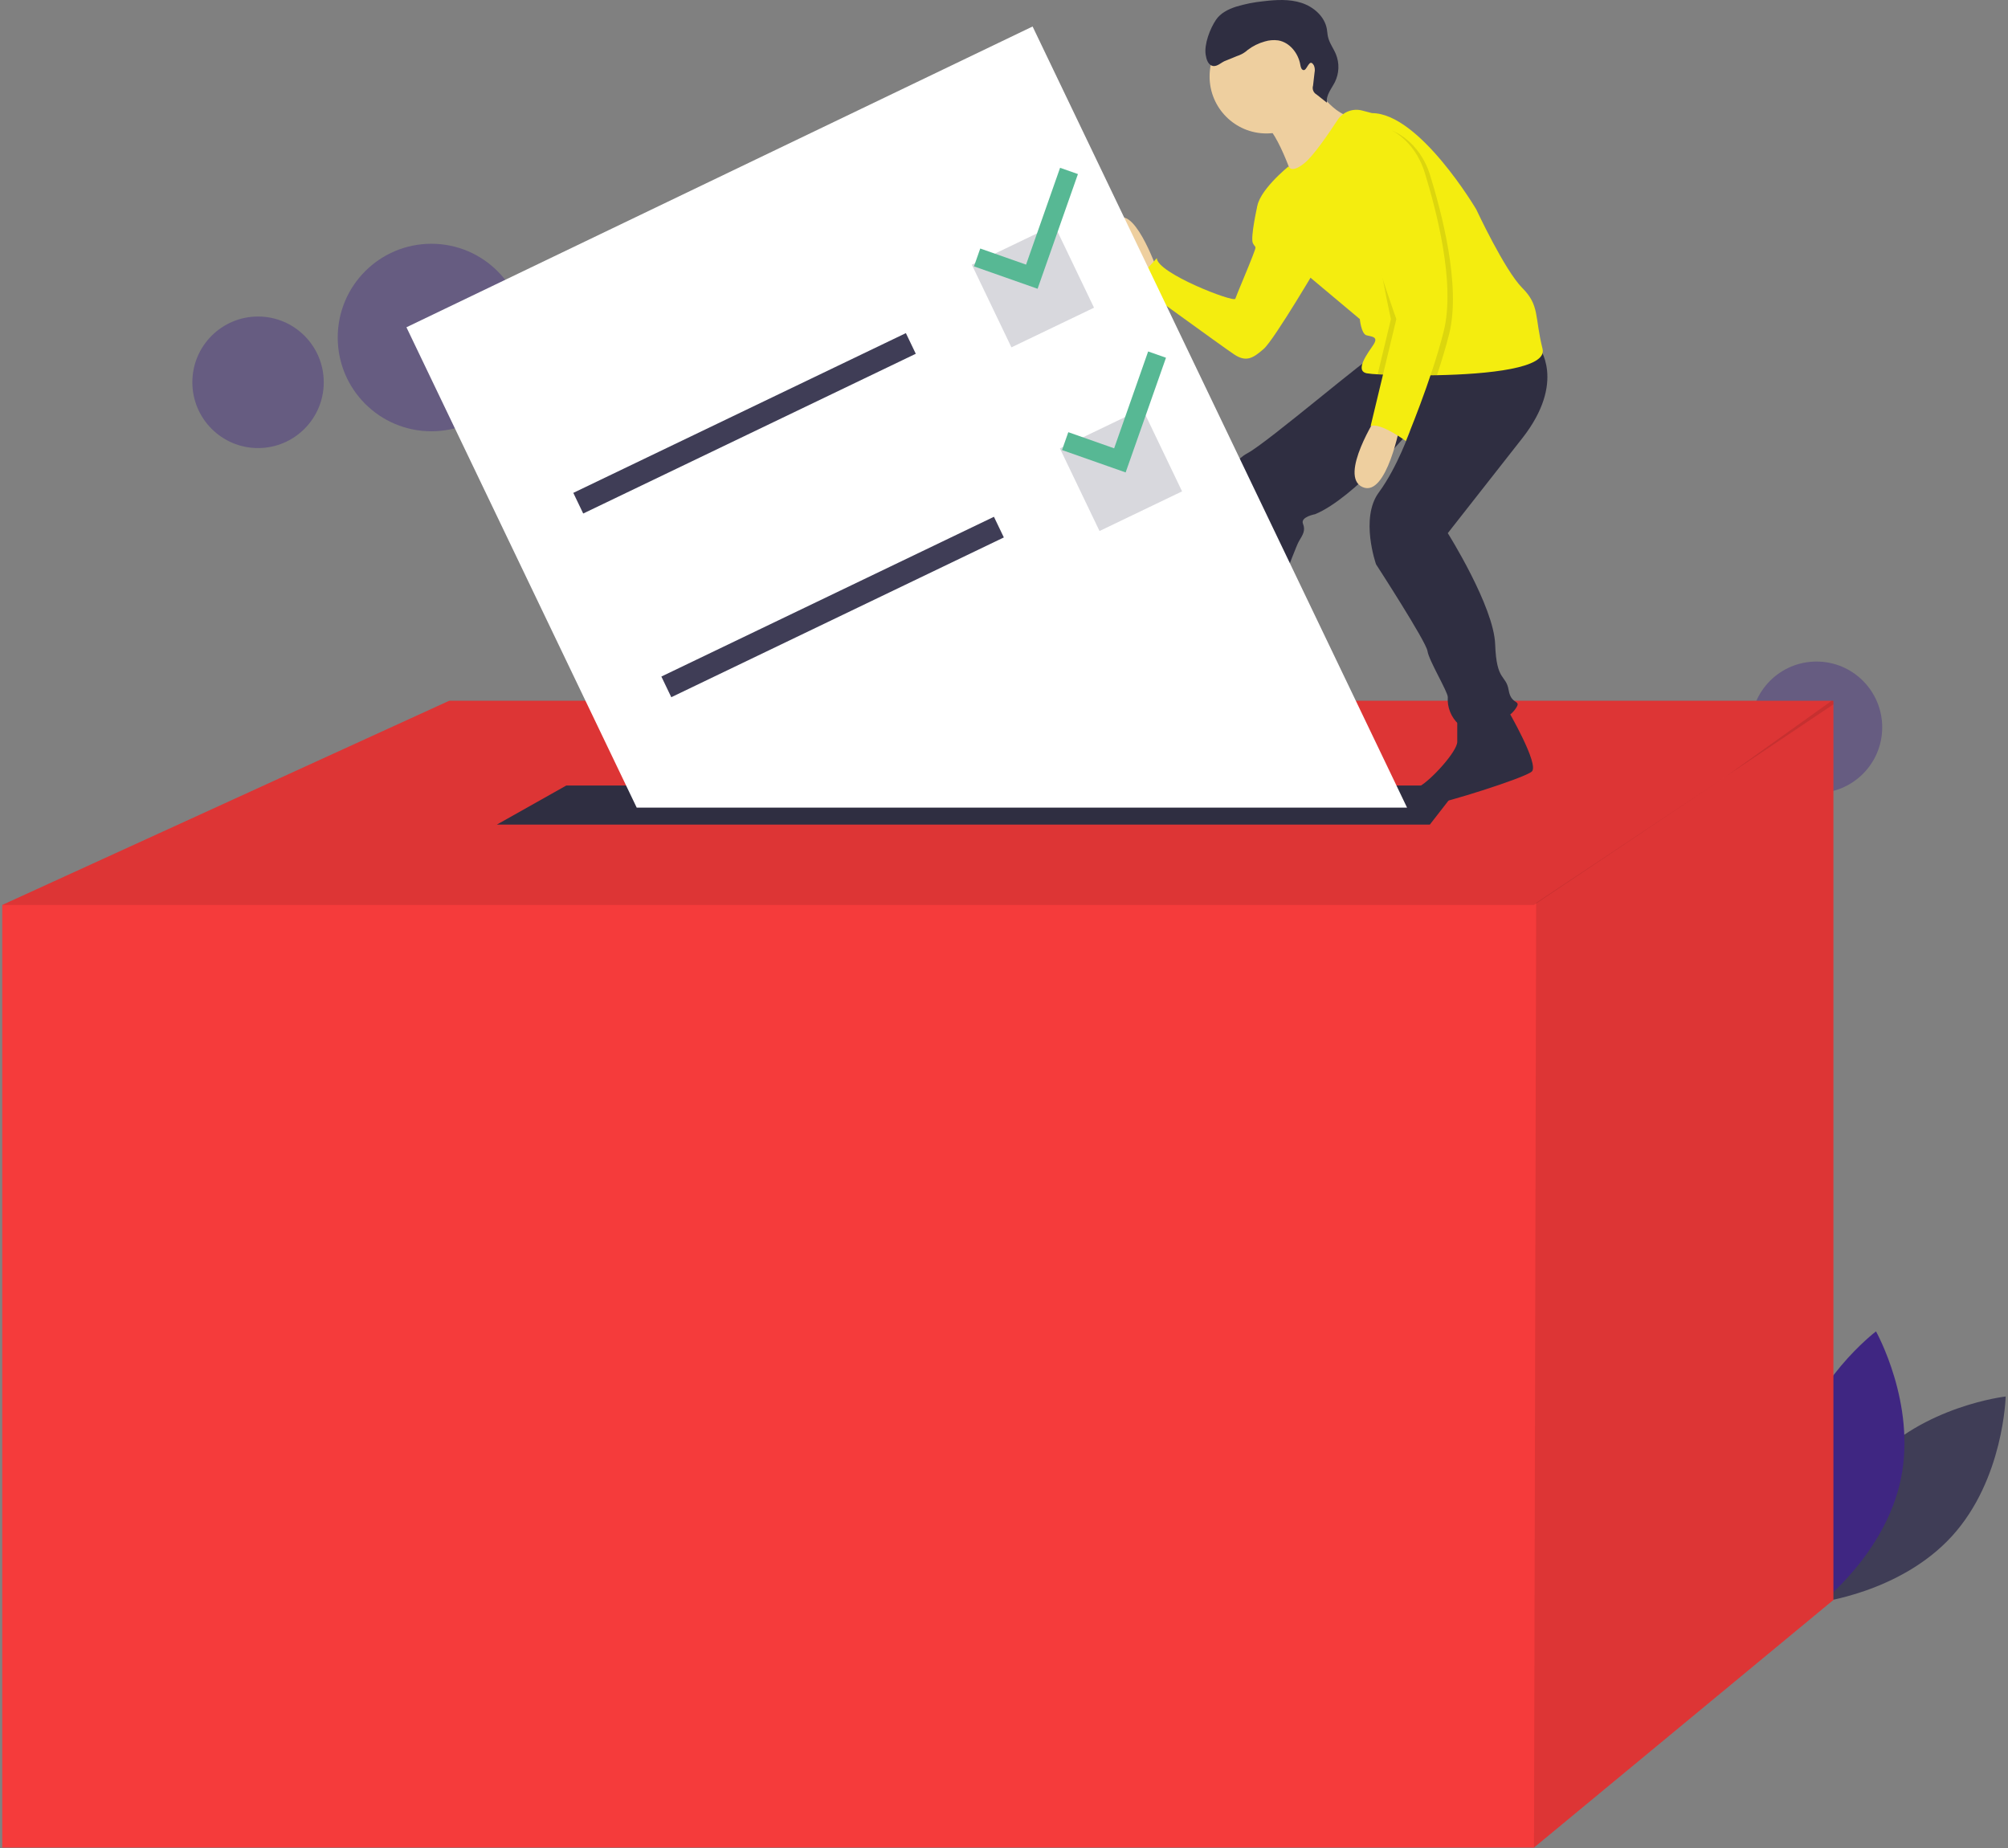 <svg width="88" height="81" viewBox="0 0 88 81" fill="none" xmlns="http://www.w3.org/2000/svg">
<rect x="0" y="0" width="88" height="81" fill="#808080" stroke="none"/>
<g clip-path="url(#clip0_417_1451)">
<path opacity="0.4" d="M79.608 34.76C81.198 34.76 82.487 33.469 82.487 31.878C82.487 30.286 81.198 28.995 79.608 28.995C78.017 28.995 76.728 30.286 76.728 31.878C76.728 33.469 78.017 34.76 79.608 34.76Z" fill="#3F2682"/>
<path opacity="0.4" d="M18.905 18.902C21.172 18.902 23.009 17.062 23.009 14.793C23.009 12.524 21.172 10.684 18.905 10.684C16.638 10.684 14.801 12.524 14.801 14.793C14.801 17.062 16.638 18.902 18.905 18.902Z" fill="#3F2682"/>
<path opacity="0.4" d="M11.309 19.638C12.899 19.638 14.188 18.347 14.188 16.755C14.188 15.164 12.899 13.873 11.309 13.873C9.719 13.873 8.43 15.164 8.43 16.755C8.43 18.347 9.719 19.638 11.309 19.638Z" fill="#3F2682"/>
<path d="M82.018 64.109C79.743 66.603 79.66 70.235 79.66 70.235C79.66 70.235 83.266 69.825 85.541 67.331C87.816 64.838 87.898 61.206 87.898 61.206C87.898 61.206 84.293 61.616 82.018 64.109Z" fill="#3F3D56"/>
<path d="M83.304 64.827C82.616 68.133 79.722 70.325 79.722 70.325C79.722 70.325 77.945 67.158 78.633 63.852C79.321 60.546 82.215 58.353 82.215 58.353C82.215 58.353 83.993 61.521 83.304 64.827Z" fill="#3F2682"/>
<path d="M80.348 30.714V70.124L67.227 80.976H0.098V39.663L19.685 30.714H80.348Z" fill="#F53B3B"/>
<path opacity="0.1" d="M80.348 30.714V30.872L75.638 34.029L67.227 39.663H0.098L19.685 30.714H80.348Z" fill="black"/>
<path opacity="0.1" d="M80.348 30.714V70.124L67.227 80.976L67.322 39.567L75.638 34.029L80.272 30.714H80.348Z" fill="black"/>
<path d="M62.663 36.14H21.777L24.82 34.427H63.995L62.663 36.14Z" fill="#2F2E41"/>
<path d="M50.696 11.787C50.696 11.787 49.629 8.759 48.858 9.709C48.087 10.659 50.044 12.262 50.044 12.262L50.696 11.787Z" fill="#EECF9F"/>
<path d="M55.739 8.818L55.096 9.056C55.096 9.056 54.789 10.421 54.908 10.659C55.027 10.896 55.086 10.718 54.908 11.193C54.73 11.668 54.196 12.915 54.137 13.094C54.078 13.272 50.697 11.965 50.697 11.312C50.697 11.312 49.985 12.143 49.629 12.322C49.629 12.322 53.544 15.172 54.078 15.528C54.611 15.885 54.908 15.706 55.383 15.291C55.857 14.875 57.874 11.431 57.874 11.431L55.739 8.818Z" fill="#F4ED0F"/>
<path d="M54.017 29.899C54.017 29.899 54.076 30.552 54.195 30.612C54.314 30.671 55.203 32.156 54.195 32.453C53.187 32.75 52.593 32.631 52.356 32.75C52.119 32.868 47.967 33.106 47.907 32.453C47.848 31.8 49.924 31.681 49.924 31.681C49.924 31.681 51.822 30.434 52.119 29.78C52.416 29.127 54.017 29.899 54.017 29.899Z" fill="#2F2E41"/>
<path d="M66.059 31.087C66.059 31.087 67.483 33.522 67.127 33.819C66.771 34.115 63.305 35.198 62.797 35.244C62.144 35.303 61.669 34.769 62.203 34.472C62.737 34.175 63.864 32.928 63.864 32.512V31.443L66.059 31.087Z" fill="#2F2E41"/>
<path d="M67.423 15.172C67.423 15.172 68.669 16.716 66.711 19.21L63.449 23.367C63.449 23.367 65.466 26.574 65.525 28.237C65.584 29.9 66 29.543 66.118 30.256C66.237 30.969 66.771 30.612 66.356 31.147C65.94 31.681 64.398 32.156 63.923 31.741C63.76 31.591 63.633 31.407 63.551 31.201C63.468 30.995 63.434 30.774 63.449 30.553C63.449 30.315 62.619 28.95 62.559 28.534C62.5 28.118 60.305 24.733 60.305 24.733C60.305 24.733 59.593 22.714 60.424 21.586C61.254 20.458 61.803 18.857 61.803 18.857C61.803 18.857 59.356 21.823 57.636 22.536C57.636 22.536 56.983 22.655 57.102 22.952C57.221 23.249 57.102 23.427 56.924 23.724C56.746 24.021 55.501 27.465 55.085 28.356C54.67 29.246 54.848 29.781 54.374 30.078C53.899 30.375 51.764 30.137 51.764 29.84C51.764 29.543 52.06 28.771 52.238 28.356C52.416 27.94 53.84 23.13 53.721 22.299C53.602 21.467 53.78 20.339 54.67 19.864C55.56 19.389 60.068 15.529 60.305 15.529C60.542 15.529 67.423 15.172 67.423 15.172Z" fill="#2F2E41"/>
<path d="M55.501 5.849C56.877 5.849 57.992 4.732 57.992 3.354C57.992 1.977 56.877 0.86 55.501 0.86C54.125 0.86 53.01 1.977 53.01 3.354C53.01 4.732 54.125 5.849 55.501 5.849Z" fill="#EECF9F"/>
<path d="M57.517 3.592C57.517 3.592 58.289 4.958 59.238 5.136C60.187 5.314 56.746 8.046 56.746 8.046C56.746 8.046 55.916 5.433 55.204 5.314C54.492 5.196 57.517 3.592 57.517 3.592Z" fill="#EECF9F"/>
<path d="M55.086 9.174C55.086 9.946 57.399 12.144 57.399 12.144L59.594 13.985C59.594 13.985 59.653 14.638 59.891 14.697C60.128 14.757 60.424 14.757 60.187 15.113C59.95 15.469 59.357 16.241 59.891 16.36C60.051 16.384 60.214 16.4 60.376 16.406C60.519 16.415 60.686 16.422 60.874 16.429C61.313 16.445 61.862 16.455 62.457 16.451C62.626 16.45 62.798 16.448 62.973 16.445C65.216 16.4 67.814 16.142 67.602 15.291C67.246 13.866 67.483 13.391 66.712 12.619C65.941 11.847 64.695 9.174 64.695 9.174C64.695 9.174 62.204 4.958 60.128 4.958L59.697 4.845C59.496 4.792 59.284 4.803 59.091 4.878C58.898 4.952 58.732 5.086 58.619 5.259C58.202 5.894 57.546 6.848 57.162 7.155C56.569 7.63 56.476 7.289 56.476 7.289C56.476 7.289 55.086 8.402 55.086 9.174Z" fill="#F4ED0F"/>
<path d="M60.365 18.201C60.365 18.201 58.645 20.873 59.713 21.348C60.78 21.823 61.373 18.557 61.373 18.557L60.365 18.201Z" fill="#EECF9F"/>
<path d="M57.129 3.073C57.034 3.061 57.004 2.94 56.987 2.845C56.901 2.336 56.522 1.853 56.013 1.77C55.818 1.744 55.62 1.76 55.432 1.817C55.162 1.891 54.909 2.016 54.686 2.184C54.577 2.284 54.451 2.364 54.314 2.419C54.221 2.446 53.824 2.623 53.731 2.653C53.527 2.718 53.358 2.932 53.148 2.89C52.947 2.849 52.871 2.606 52.839 2.404C52.765 1.942 53.029 1.253 53.291 0.867C53.49 0.573 53.827 0.405 54.164 0.295C54.559 0.175 54.965 0.094 55.375 0.054C55.929 -0.012 56.503 -0.046 57.034 0.125C57.565 0.296 58.049 0.716 58.148 1.266C58.169 1.38 58.172 1.498 58.198 1.611C58.259 1.888 58.443 2.121 58.549 2.384C58.626 2.577 58.662 2.784 58.654 2.992C58.647 3.2 58.595 3.404 58.504 3.591C58.356 3.888 58.099 4.175 58.154 4.502L57.697 4.141C57.63 4.103 57.579 4.044 57.551 3.973C57.524 3.902 57.521 3.824 57.544 3.752L57.61 3.178C57.633 3.074 57.623 2.965 57.581 2.868C57.377 2.512 57.289 3.093 57.129 3.073Z" fill="#2F2E41"/>
<path opacity="0.1" d="M61.432 14.103L60.874 16.429C61.437 16.449 62.183 16.46 62.973 16.445C63.172 15.846 63.363 15.222 63.509 14.638C64.043 12.5 63.153 9.234 62.678 7.69C62.204 6.146 61.017 5.73 61.017 5.73C60.531 5.901 60.072 6.141 59.653 6.443C58.882 6.977 61.432 14.103 61.432 14.103Z" fill="black"/>
<path opacity="0.1" d="M60.957 13.985L60.375 16.406C60.517 16.415 60.685 16.422 60.873 16.43C61.312 16.445 61.861 16.455 62.456 16.451C62.67 15.815 62.877 15.144 63.033 14.519C63.567 12.381 62.677 9.115 62.203 7.571C61.728 6.027 60.69 7.72 60.69 7.72C60.69 7.72 61.105 6.71 60.334 7.245C59.563 7.779 60.957 13.985 60.957 13.985Z" fill="black"/>
<path d="M60.779 5.611C60.779 5.611 61.965 6.027 62.44 7.571C62.914 9.115 63.804 12.381 63.27 14.519C62.736 16.657 61.609 19.329 61.609 19.329C61.609 19.329 60.483 18.498 60.067 18.676L61.194 13.985C61.194 13.985 58.644 6.858 59.415 6.324C59.833 6.023 60.293 5.783 60.779 5.611Z" fill="#F4ED0F"/>
<path d="M61.664 35.398L45.253 1.161L17.812 14.344L27.904 35.398H61.664Z" fill="white"/>
<path d="M39.7 14.6L25.125 21.602L25.559 22.507L40.134 15.505L39.7 14.6Z" fill="#3F3D56"/>
<path d="M43.559 22.65L28.984 29.652L29.419 30.558L43.993 23.555L43.559 22.65Z" fill="#3F3D56"/>
<path d="M46.208 9.863L42.59 11.602L44.326 15.224L47.945 13.486L46.208 9.863Z" fill="#3F3D56" fill-opacity="0.2"/>
<path d="M50.068 17.913L46.449 19.652L48.186 23.274L51.804 21.536L50.068 17.913Z" fill="#3F3D56" fill-opacity="0.2"/>
<path d="M46.458 7.354L44.967 11.598L42.959 10.892L42.684 11.675L45.472 12.656L47.24 7.629L46.458 7.354Z" fill="#57B894"/>
<path d="M50.317 15.404L48.827 19.649L46.818 18.942L46.543 19.725L49.331 20.706L51.099 15.679L50.317 15.404Z" fill="#57B894"/>
</g>
<defs>
<clipPath id="clip0_417_1451">
<rect width="88" height="81" fill="white"/>
</clipPath>
</defs>
</svg>
